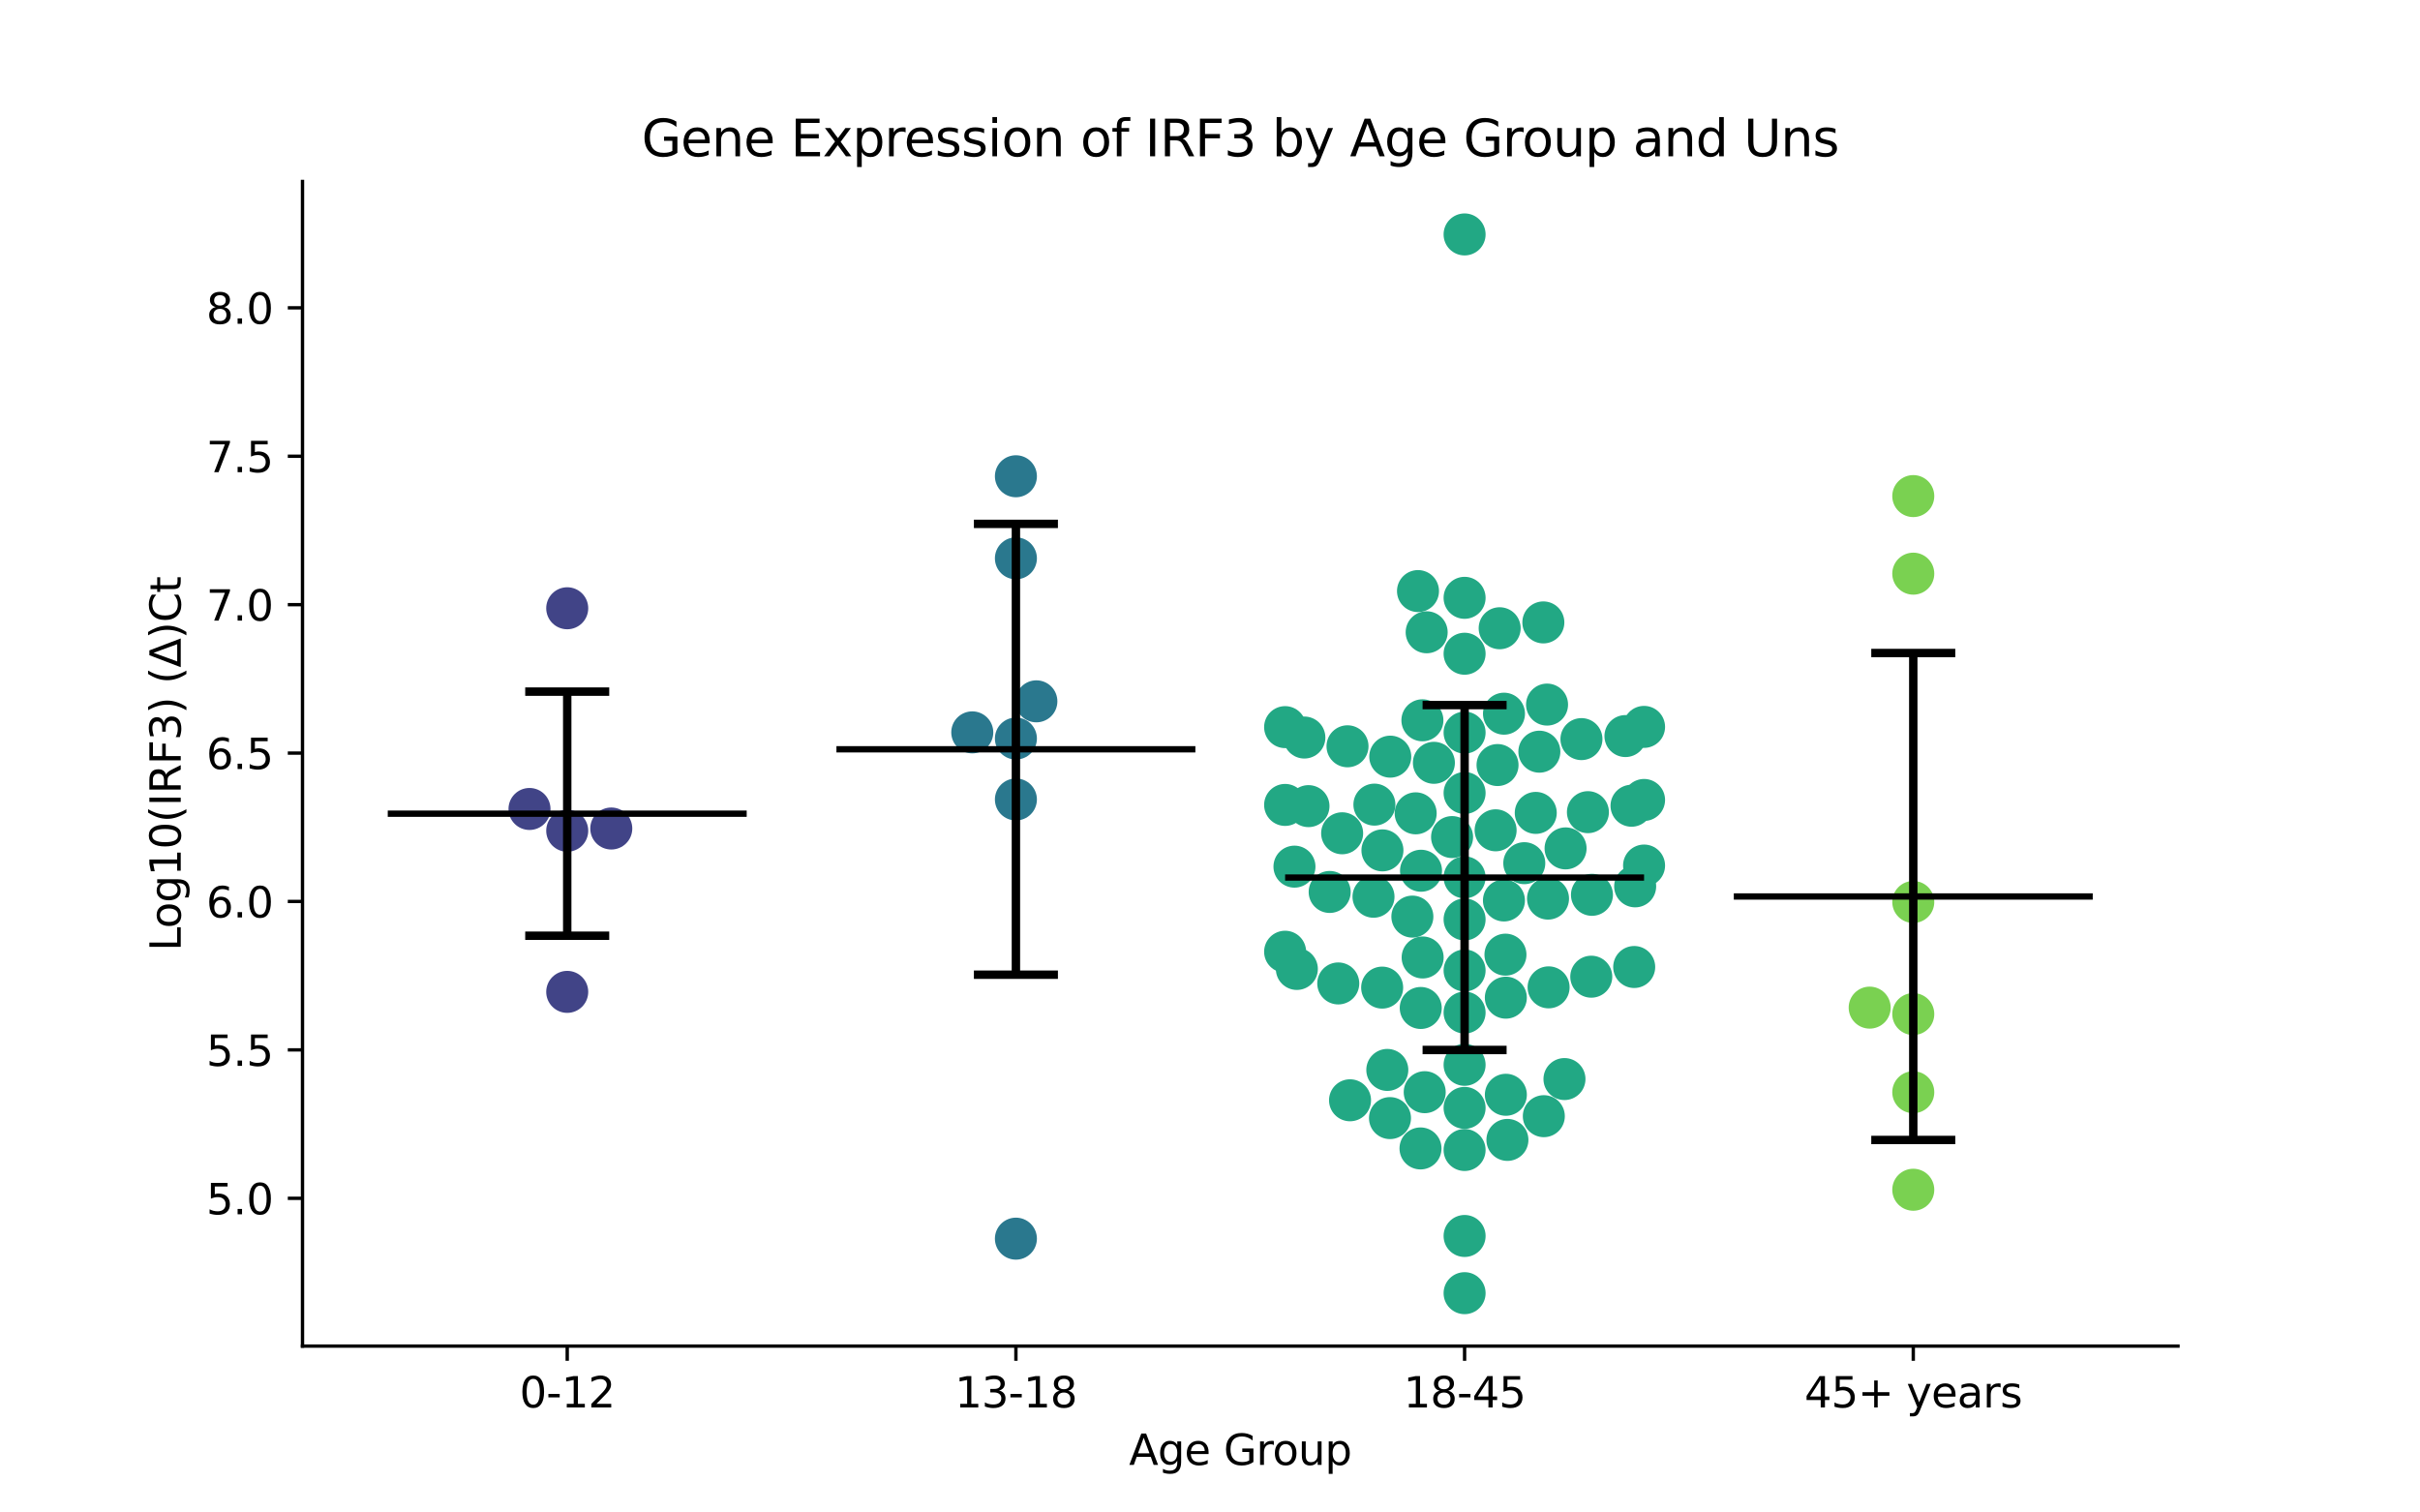 <?xml version="1.0" encoding="utf-8" standalone="no"?>
<!DOCTYPE svg PUBLIC "-//W3C//DTD SVG 1.1//EN"
  "http://www.w3.org/Graphics/SVG/1.1/DTD/svg11.dtd">
<svg xmlns:xlink="http://www.w3.org/1999/xlink" width="576pt" height="360pt" viewBox="0 0 576 360" xmlns="http://www.w3.org/2000/svg" version="1.1">
 <defs>
  <style type="text/css">*{stroke-linejoin: round; stroke-linecap: butt}</style>
 </defs>
 <g id="figure_1">
  <g id="patch_1">
   <path d="M 0 360 
L 576 360 
L 576 0 
L 0 0 
z
" style="fill: #ffffff"/>
  </g>
  <g id="axes_1">
   <g id="patch_2">
    <path d="M 72 320.4 
L 518.4 320.4 
L 518.4 43.2 
L 72 43.2 
z
" style="fill: #ffffff"/>
   </g>
   <g id="PathCollection_1">
    <defs>
     <path id="C0_0_a126803cef" d="M 0 5 
C 1.326 5 2.598 4.473 3.536 3.536 
C 4.473 2.598 5 1.326 5 -0 
C 5 -1.326 4.473 -2.598 3.536 -3.536 
C 2.598 -4.473 1.326 -5 0 -5 
C -1.326 -5 -2.598 -4.473 -3.536 -3.536 
C -4.473 -2.598 -5 -1.326 -5 0 
C -5 1.326 -4.473 2.598 -3.536 3.536 
C -2.598 4.473 -1.326 5 0 5 
z
"/>
    </defs>
    <g clip-path="url(#p6b6aae1d8d)">
     <use xlink:href="#C0_0_a126803cef" x="135.009" y="197.735" style="fill: #414487"/>
    </g>
    <g clip-path="url(#p6b6aae1d8d)">
     <use xlink:href="#C0_0_a126803cef" x="135.009" y="144.779" style="fill: #414487"/>
    </g>
    <g clip-path="url(#p6b6aae1d8d)">
     <use xlink:href="#C0_0_a126803cef" x="126.03" y="192.551" style="fill: #414487"/>
    </g>
    <g clip-path="url(#p6b6aae1d8d)">
     <use xlink:href="#C0_0_a126803cef" x="145.494" y="197.202" style="fill: #414487"/>
    </g>
    <g clip-path="url(#p6b6aae1d8d)">
     <use xlink:href="#C0_0_a126803cef" x="135.009" y="236.086" style="fill: #414487"/>
    </g>
   </g>
   <g id="PathCollection_2">
    <defs>
     <path id="C1_0_0f224b21a7" d="M 0 5 
C 1.326 5 2.598 4.473 3.536 3.536 
C 4.473 2.598 5 1.326 5 -0 
C 5 -1.326 4.473 -2.598 3.536 -3.536 
C 2.598 -4.473 1.326 -5 0 -5 
C -1.326 -5 -2.598 -4.473 -3.536 -3.536 
C -4.473 -2.598 -5 -1.326 -5 0 
C -5 1.326 -4.473 2.598 -3.536 3.536 
C -2.598 4.473 -1.326 5 0 5 
z
"/>
    </defs>
    <g clip-path="url(#p6b6aae1d8d)">
     <use xlink:href="#C1_0_0f224b21a7" x="241.803" y="294.824" style="fill: #2a788e"/>
    </g>
    <g clip-path="url(#p6b6aae1d8d)">
     <use xlink:href="#C1_0_0f224b21a7" x="241.803" y="113.359" style="fill: #2a788e"/>
    </g>
    <g clip-path="url(#p6b6aae1d8d)">
     <use xlink:href="#C1_0_0f224b21a7" x="241.803" y="190.288" style="fill: #2a788e"/>
    </g>
    <g clip-path="url(#p6b6aae1d8d)">
     <use xlink:href="#C1_0_0f224b21a7" x="231.417" y="174.317" style="fill: #2a788e"/>
    </g>
    <g clip-path="url(#p6b6aae1d8d)">
     <use xlink:href="#C1_0_0f224b21a7" x="241.803" y="132.893" style="fill: #2a788e"/>
    </g>
    <g clip-path="url(#p6b6aae1d8d)">
     <use xlink:href="#C1_0_0f224b21a7" x="246.675" y="166.93" style="fill: #2a788e"/>
    </g>
    <g clip-path="url(#p6b6aae1d8d)">
     <use xlink:href="#C1_0_0f224b21a7" x="241.803" y="175.788" style="fill: #2a788e"/>
    </g>
   </g>
   <g id="PathCollection_3">
    <defs>
     <path id="C2_0_58bd9a8bf6" d="M 0 5 
C 1.326 5 2.598 4.473 3.536 3.536 
C 4.473 2.598 5 1.326 5 -0 
C 5 -1.326 4.473 -2.598 3.536 -3.536 
C 2.598 -4.473 1.326 -5 0 -5 
C -1.326 -5 -2.598 -4.473 -3.536 -3.536 
C -4.473 -2.598 -5 -1.326 -5 0 
C -5 1.326 -4.473 2.598 -3.536 3.536 
C -2.598 4.473 -1.326 5 0 5 
z
"/>
    </defs>
    <g clip-path="url(#p6b6aae1d8d)">
     <use xlink:href="#C2_0_58bd9a8bf6" x="330.84" y="266.129" style="fill: #22a884"/>
    </g>
    <g clip-path="url(#p6b6aae1d8d)">
     <use xlink:href="#C2_0_58bd9a8bf6" x="348.597" y="307.8" style="fill: #22a884"/>
    </g>
    <g clip-path="url(#p6b6aae1d8d)">
     <use xlink:href="#C2_0_58bd9a8bf6" x="330.202" y="254.662" style="fill: #22a884"/>
    </g>
    <g clip-path="url(#p6b6aae1d8d)">
     <use xlink:href="#C2_0_58bd9a8bf6" x="328.977" y="235.069" style="fill: #22a884"/>
    </g>
    <g clip-path="url(#p6b6aae1d8d)">
     <use xlink:href="#C2_0_58bd9a8bf6" x="358.42" y="260.578" style="fill: #22a884"/>
    </g>
    <g clip-path="url(#p6b6aae1d8d)">
     <use xlink:href="#C2_0_58bd9a8bf6" x="366.393" y="178.915" style="fill: #22a884"/>
    </g>
    <g clip-path="url(#p6b6aae1d8d)">
     <use xlink:href="#C2_0_58bd9a8bf6" x="372.634" y="201.934" style="fill: #22a884"/>
    </g>
    <g clip-path="url(#p6b6aae1d8d)">
     <use xlink:href="#C2_0_58bd9a8bf6" x="355.981" y="197.629" style="fill: #22a884"/>
    </g>
    <g clip-path="url(#p6b6aae1d8d)">
     <use xlink:href="#C2_0_58bd9a8bf6" x="320.73" y="177.631" style="fill: #22a884"/>
    </g>
    <g clip-path="url(#p6b6aae1d8d)">
     <use xlink:href="#C2_0_58bd9a8bf6" x="308.104" y="206.278" style="fill: #22a884"/>
    </g>
    <g clip-path="url(#p6b6aae1d8d)">
     <use xlink:href="#C2_0_58bd9a8bf6" x="358.79" y="271.32" style="fill: #22a884"/>
    </g>
    <g clip-path="url(#p6b6aae1d8d)">
     <use xlink:href="#C2_0_58bd9a8bf6" x="376.411" y="175.922" style="fill: #22a884"/>
    </g>
    <g clip-path="url(#p6b6aae1d8d)">
     <use xlink:href="#C2_0_58bd9a8bf6" x="368.593" y="235.009" style="fill: #22a884"/>
    </g>
    <g clip-path="url(#p6b6aae1d8d)">
     <use xlink:href="#C2_0_58bd9a8bf6" x="338.613" y="227.896" style="fill: #22a884"/>
    </g>
    <g clip-path="url(#p6b6aae1d8d)">
     <use xlink:href="#C2_0_58bd9a8bf6" x="338.557" y="171.444" style="fill: #22a884"/>
    </g>
    <g clip-path="url(#p6b6aae1d8d)">
     <use xlink:href="#C2_0_58bd9a8bf6" x="358.415" y="237.465" style="fill: #22a884"/>
    </g>
    <g clip-path="url(#p6b6aae1d8d)">
     <use xlink:href="#C2_0_58bd9a8bf6" x="391.315" y="173.015" style="fill: #22a884"/>
    </g>
    <g clip-path="url(#p6b6aae1d8d)">
     <use xlink:href="#C2_0_58bd9a8bf6" x="341.292" y="181.564" style="fill: #22a884"/>
    </g>
    <g clip-path="url(#p6b6aae1d8d)">
     <use xlink:href="#C2_0_58bd9a8bf6" x="348.597" y="208.828" style="fill: #22a884"/>
    </g>
    <g clip-path="url(#p6b6aae1d8d)">
     <use xlink:href="#C2_0_58bd9a8bf6" x="336.954" y="193.589" style="fill: #22a884"/>
    </g>
    <g clip-path="url(#p6b6aae1d8d)">
     <use xlink:href="#C2_0_58bd9a8bf6" x="305.879" y="226.53" style="fill: #22a884"/>
    </g>
    <g clip-path="url(#p6b6aae1d8d)">
     <use xlink:href="#C2_0_58bd9a8bf6" x="327.131" y="191.517" style="fill: #22a884"/>
    </g>
    <g clip-path="url(#p6b6aae1d8d)">
     <use xlink:href="#C2_0_58bd9a8bf6" x="367.455" y="265.672" style="fill: #22a884"/>
    </g>
    <g clip-path="url(#p6b6aae1d8d)">
     <use xlink:href="#C2_0_58bd9a8bf6" x="329.044" y="202.406" style="fill: #22a884"/>
    </g>
    <g clip-path="url(#p6b6aae1d8d)">
     <use xlink:href="#C2_0_58bd9a8bf6" x="378.75" y="232.472" style="fill: #22a884"/>
    </g>
    <g clip-path="url(#p6b6aae1d8d)">
     <use xlink:href="#C2_0_58bd9a8bf6" x="356.438" y="182.096" style="fill: #22a884"/>
    </g>
    <g clip-path="url(#p6b6aae1d8d)">
     <use xlink:href="#C2_0_58bd9a8bf6" x="348.597" y="253.447" style="fill: #22a884"/>
    </g>
    <g clip-path="url(#p6b6aae1d8d)">
     <use xlink:href="#C2_0_58bd9a8bf6" x="348.597" y="241.01" style="fill: #22a884"/>
    </g>
    <g clip-path="url(#p6b6aae1d8d)">
     <use xlink:href="#C2_0_58bd9a8bf6" x="348.597" y="155.601" style="fill: #22a884"/>
    </g>
    <g clip-path="url(#p6b6aae1d8d)">
     <use xlink:href="#C2_0_58bd9a8bf6" x="367.343" y="148.146" style="fill: #22a884"/>
    </g>
    <g clip-path="url(#p6b6aae1d8d)">
     <use xlink:href="#C2_0_58bd9a8bf6" x="319.452" y="198.337" style="fill: #22a884"/>
    </g>
    <g clip-path="url(#p6b6aae1d8d)">
     <use xlink:href="#C2_0_58bd9a8bf6" x="338.16" y="239.917" style="fill: #22a884"/>
    </g>
    <g clip-path="url(#p6b6aae1d8d)">
     <use xlink:href="#C2_0_58bd9a8bf6" x="348.597" y="55.8" style="fill: #22a884"/>
    </g>
    <g clip-path="url(#p6b6aae1d8d)">
     <use xlink:href="#C2_0_58bd9a8bf6" x="356.945" y="149.535" style="fill: #22a884"/>
    </g>
    <g clip-path="url(#p6b6aae1d8d)">
     <use xlink:href="#C2_0_58bd9a8bf6" x="386.884" y="175.197" style="fill: #22a884"/>
    </g>
    <g clip-path="url(#p6b6aae1d8d)">
     <use xlink:href="#C2_0_58bd9a8bf6" x="339.57" y="150.493" style="fill: #22a884"/>
    </g>
    <g clip-path="url(#p6b6aae1d8d)">
     <use xlink:href="#C2_0_58bd9a8bf6" x="337.507" y="140.688" style="fill: #22a884"/>
    </g>
    <g clip-path="url(#p6b6aae1d8d)">
     <use xlink:href="#C2_0_58bd9a8bf6" x="378.912" y="212.986" style="fill: #22a884"/>
    </g>
    <g clip-path="url(#p6b6aae1d8d)">
     <use xlink:href="#C2_0_58bd9a8bf6" x="326.916" y="213.442" style="fill: #22a884"/>
    </g>
    <g clip-path="url(#p6b6aae1d8d)">
     <use xlink:href="#C2_0_58bd9a8bf6" x="348.597" y="142.294" style="fill: #22a884"/>
    </g>
    <g clip-path="url(#p6b6aae1d8d)">
     <use xlink:href="#C2_0_58bd9a8bf6" x="305.879" y="191.587" style="fill: #22a884"/>
    </g>
    <g clip-path="url(#p6b6aae1d8d)">
     <use xlink:href="#C2_0_58bd9a8bf6" x="377.951" y="193.311" style="fill: #22a884"/>
    </g>
    <g clip-path="url(#p6b6aae1d8d)">
     <use xlink:href="#C2_0_58bd9a8bf6" x="348.597" y="188.747" style="fill: #22a884"/>
    </g>
    <g clip-path="url(#p6b6aae1d8d)">
     <use xlink:href="#C2_0_58bd9a8bf6" x="358.324" y="227.227" style="fill: #22a884"/>
    </g>
    <g clip-path="url(#p6b6aae1d8d)">
     <use xlink:href="#C2_0_58bd9a8bf6" x="330.905" y="180.098" style="fill: #22a884"/>
    </g>
    <g clip-path="url(#p6b6aae1d8d)">
     <use xlink:href="#C2_0_58bd9a8bf6" x="368.224" y="167.705" style="fill: #22a884"/>
    </g>
    <g clip-path="url(#p6b6aae1d8d)">
     <use xlink:href="#C2_0_58bd9a8bf6" x="311.441" y="191.873" style="fill: #22a884"/>
    </g>
    <g clip-path="url(#p6b6aae1d8d)">
     <use xlink:href="#C2_0_58bd9a8bf6" x="348.597" y="218.845" style="fill: #22a884"/>
    </g>
    <g clip-path="url(#p6b6aae1d8d)">
     <use xlink:href="#C2_0_58bd9a8bf6" x="338.228" y="207.253" style="fill: #22a884"/>
    </g>
    <g clip-path="url(#p6b6aae1d8d)">
     <use xlink:href="#C2_0_58bd9a8bf6" x="372.371" y="256.836" style="fill: #22a884"/>
    </g>
    <g clip-path="url(#p6b6aae1d8d)">
     <use xlink:href="#C2_0_58bd9a8bf6" x="362.805" y="205.453" style="fill: #22a884"/>
    </g>
    <g clip-path="url(#p6b6aae1d8d)">
     <use xlink:href="#C2_0_58bd9a8bf6" x="391.315" y="206.017" style="fill: #22a884"/>
    </g>
    <g clip-path="url(#p6b6aae1d8d)">
     <use xlink:href="#C2_0_58bd9a8bf6" x="310.46" y="175.548" style="fill: #22a884"/>
    </g>
    <g clip-path="url(#p6b6aae1d8d)">
     <use xlink:href="#C2_0_58bd9a8bf6" x="348.597" y="174.373" style="fill: #22a884"/>
    </g>
    <g clip-path="url(#p6b6aae1d8d)">
     <use xlink:href="#C2_0_58bd9a8bf6" x="316.484" y="212.303" style="fill: #22a884"/>
    </g>
    <g clip-path="url(#p6b6aae1d8d)">
     <use xlink:href="#C2_0_58bd9a8bf6" x="389.196" y="210.968" style="fill: #22a884"/>
    </g>
    <g clip-path="url(#p6b6aae1d8d)">
     <use xlink:href="#C2_0_58bd9a8bf6" x="368.454" y="213.885" style="fill: #22a884"/>
    </g>
    <g clip-path="url(#p6b6aae1d8d)">
     <use xlink:href="#C2_0_58bd9a8bf6" x="308.673" y="230.628" style="fill: #22a884"/>
    </g>
    <g clip-path="url(#p6b6aae1d8d)">
     <use xlink:href="#C2_0_58bd9a8bf6" x="357.964" y="214.326" style="fill: #22a884"/>
    </g>
    <g clip-path="url(#p6b6aae1d8d)">
     <use xlink:href="#C2_0_58bd9a8bf6" x="318.528" y="234.078" style="fill: #22a884"/>
    </g>
    <g clip-path="url(#p6b6aae1d8d)">
     <use xlink:href="#C2_0_58bd9a8bf6" x="388.328" y="191.781" style="fill: #22a884"/>
    </g>
    <g clip-path="url(#p6b6aae1d8d)">
     <use xlink:href="#C2_0_58bd9a8bf6" x="365.536" y="193.484" style="fill: #22a884"/>
    </g>
    <g clip-path="url(#p6b6aae1d8d)">
     <use xlink:href="#C2_0_58bd9a8bf6" x="336.168" y="218.171" style="fill: #22a884"/>
    </g>
    <g clip-path="url(#p6b6aae1d8d)">
     <use xlink:href="#C2_0_58bd9a8bf6" x="391.315" y="190.406" style="fill: #22a884"/>
    </g>
    <g clip-path="url(#p6b6aae1d8d)">
     <use xlink:href="#C2_0_58bd9a8bf6" x="388.967" y="230.166" style="fill: #22a884"/>
    </g>
    <g clip-path="url(#p6b6aae1d8d)">
     <use xlink:href="#C2_0_58bd9a8bf6" x="357.973" y="169.871" style="fill: #22a884"/>
    </g>
    <g clip-path="url(#p6b6aae1d8d)">
     <use xlink:href="#C2_0_58bd9a8bf6" x="305.879" y="173.071" style="fill: #22a884"/>
    </g>
    <g clip-path="url(#p6b6aae1d8d)">
     <use xlink:href="#C2_0_58bd9a8bf6" x="338.104" y="273.349" style="fill: #22a884"/>
    </g>
    <g clip-path="url(#p6b6aae1d8d)">
     <use xlink:href="#C2_0_58bd9a8bf6" x="345.618" y="199.239" style="fill: #22a884"/>
    </g>
    <g clip-path="url(#p6b6aae1d8d)">
     <use xlink:href="#C2_0_58bd9a8bf6" x="348.597" y="294.185" style="fill: #22a884"/>
    </g>
    <g clip-path="url(#p6b6aae1d8d)">
     <use xlink:href="#C2_0_58bd9a8bf6" x="348.597" y="263.698" style="fill: #22a884"/>
    </g>
    <g clip-path="url(#p6b6aae1d8d)">
     <use xlink:href="#C2_0_58bd9a8bf6" x="348.597" y="230.993" style="fill: #22a884"/>
    </g>
    <g clip-path="url(#p6b6aae1d8d)">
     <use xlink:href="#C2_0_58bd9a8bf6" x="339.106" y="259.962" style="fill: #22a884"/>
    </g>
    <g clip-path="url(#p6b6aae1d8d)">
     <use xlink:href="#C2_0_58bd9a8bf6" x="348.597" y="273.721" style="fill: #22a884"/>
    </g>
    <g clip-path="url(#p6b6aae1d8d)">
     <use xlink:href="#C2_0_58bd9a8bf6" x="321.33" y="261.889" style="fill: #22a884"/>
    </g>
   </g>
   <g id="PathCollection_4">
    <defs>
     <path id="C3_0_38d0e93b33" d="M 0 5 
C 1.326 5 2.598 4.473 3.536 3.536 
C 4.473 2.598 5 1.326 5 -0 
C 5 -1.326 4.473 -2.598 3.536 -3.536 
C 2.598 -4.473 1.326 -5 0 -5 
C -1.326 -5 -2.598 -4.473 -3.536 -3.536 
C -4.473 -2.598 -5 -1.326 -5 0 
C -5 1.326 -4.473 2.598 -3.536 3.536 
C -2.598 4.473 -1.326 5 0 5 
z
"/>
    </defs>
    <g clip-path="url(#p6b6aae1d8d)">
     <use xlink:href="#C3_0_38d0e93b33" x="455.391" y="241.368" style="fill: #7ad151"/>
    </g>
    <g clip-path="url(#p6b6aae1d8d)">
     <use xlink:href="#C3_0_38d0e93b33" x="455.391" y="283.182" style="fill: #7ad151"/>
    </g>
    <g clip-path="url(#p6b6aae1d8d)">
     <use xlink:href="#C3_0_38d0e93b33" x="455.391" y="214.689" style="fill: #7ad151"/>
    </g>
    <g clip-path="url(#p6b6aae1d8d)">
     <use xlink:href="#C3_0_38d0e93b33" x="455.391" y="259.97" style="fill: #7ad151"/>
    </g>
    <g clip-path="url(#p6b6aae1d8d)">
     <use xlink:href="#C3_0_38d0e93b33" x="445.015" y="239.836" style="fill: #7ad151"/>
    </g>
    <g clip-path="url(#p6b6aae1d8d)">
     <use xlink:href="#C3_0_38d0e93b33" x="455.391" y="136.543" style="fill: #7ad151"/>
    </g>
    <g clip-path="url(#p6b6aae1d8d)">
     <use xlink:href="#C3_0_38d0e93b33" x="455.391" y="118.079" style="fill: #7ad151"/>
    </g>
   </g>
   <g id="matplotlib.axis_1">
    <g id="xtick_1">
     <g id="line2d_1">
      <defs>
       <path id="m111f177295" d="M 0 0 
L 0 3.5 
" style="stroke: #000000; stroke-width: 0.8"/>
      </defs>
      <g>
       <use xlink:href="#m111f177295" x="135.009" y="320.4" style="stroke: #000000; stroke-width: 0.8"/>
      </g>
     </g>
     <g id="text_1">
      <!-- 0-12 -->
      <g transform="translate(123.661 334.998) scale(0.1 -0.1)">
       <defs>
        <path id="DejaVuSans-30" d="M 2034 4250 
Q 1547 4250 1301 3770 
Q 1056 3291 1056 2328 
Q 1056 1369 1301 889 
Q 1547 409 2034 409 
Q 2525 409 2770 889 
Q 3016 1369 3016 2328 
Q 3016 3291 2770 3770 
Q 2525 4250 2034 4250 
z
M 2034 4750 
Q 2819 4750 3233 4129 
Q 3647 3509 3647 2328 
Q 3647 1150 3233 529 
Q 2819 -91 2034 -91 
Q 1250 -91 836 529 
Q 422 1150 422 2328 
Q 422 3509 836 4129 
Q 1250 4750 2034 4750 
z
" transform="scale(0.016)"/>
        <path id="DejaVuSans-2d" d="M 313 2009 
L 1997 2009 
L 1997 1497 
L 313 1497 
L 313 2009 
z
" transform="scale(0.016)"/>
        <path id="DejaVuSans-31" d="M 794 531 
L 1825 531 
L 1825 4091 
L 703 3866 
L 703 4441 
L 1819 4666 
L 2450 4666 
L 2450 531 
L 3481 531 
L 3481 0 
L 794 0 
L 794 531 
z
" transform="scale(0.016)"/>
        <path id="DejaVuSans-32" d="M 1228 531 
L 3431 531 
L 3431 0 
L 469 0 
L 469 531 
Q 828 903 1448 1529 
Q 2069 2156 2228 2338 
Q 2531 2678 2651 2914 
Q 2772 3150 2772 3378 
Q 2772 3750 2511 3984 
Q 2250 4219 1831 4219 
Q 1534 4219 1204 4116 
Q 875 4013 500 3803 
L 500 4441 
Q 881 4594 1212 4672 
Q 1544 4750 1819 4750 
Q 2544 4750 2975 4387 
Q 3406 4025 3406 3419 
Q 3406 3131 3298 2873 
Q 3191 2616 2906 2266 
Q 2828 2175 2409 1742 
Q 1991 1309 1228 531 
z
" transform="scale(0.016)"/>
       </defs>
       <use xlink:href="#DejaVuSans-30"/>
       <use xlink:href="#DejaVuSans-2d" x="63.623"/>
       <use xlink:href="#DejaVuSans-31" x="99.707"/>
       <use xlink:href="#DejaVuSans-32" x="163.33"/>
      </g>
     </g>
    </g>
    <g id="xtick_2">
     <g id="line2d_2">
      <g>
       <use xlink:href="#m111f177295" x="241.803" y="320.4" style="stroke: #000000; stroke-width: 0.8"/>
      </g>
     </g>
     <g id="text_2">
      <!-- 13-18 -->
      <g transform="translate(227.274 334.998) scale(0.1 -0.1)">
       <defs>
        <path id="DejaVuSans-33" d="M 2597 2516 
Q 3050 2419 3304 2112 
Q 3559 1806 3559 1356 
Q 3559 666 3084 287 
Q 2609 -91 1734 -91 
Q 1441 -91 1130 -33 
Q 819 25 488 141 
L 488 750 
Q 750 597 1062 519 
Q 1375 441 1716 441 
Q 2309 441 2620 675 
Q 2931 909 2931 1356 
Q 2931 1769 2642 2001 
Q 2353 2234 1838 2234 
L 1294 2234 
L 1294 2753 
L 1863 2753 
Q 2328 2753 2575 2939 
Q 2822 3125 2822 3475 
Q 2822 3834 2567 4026 
Q 2313 4219 1838 4219 
Q 1578 4219 1281 4162 
Q 984 4106 628 3988 
L 628 4550 
Q 988 4650 1302 4700 
Q 1616 4750 1894 4750 
Q 2613 4750 3031 4423 
Q 3450 4097 3450 3541 
Q 3450 3153 3228 2886 
Q 3006 2619 2597 2516 
z
" transform="scale(0.016)"/>
        <path id="DejaVuSans-38" d="M 2034 2216 
Q 1584 2216 1326 1975 
Q 1069 1734 1069 1313 
Q 1069 891 1326 650 
Q 1584 409 2034 409 
Q 2484 409 2743 651 
Q 3003 894 3003 1313 
Q 3003 1734 2745 1975 
Q 2488 2216 2034 2216 
z
M 1403 2484 
Q 997 2584 770 2862 
Q 544 3141 544 3541 
Q 544 4100 942 4425 
Q 1341 4750 2034 4750 
Q 2731 4750 3128 4425 
Q 3525 4100 3525 3541 
Q 3525 3141 3298 2862 
Q 3072 2584 2669 2484 
Q 3125 2378 3379 2068 
Q 3634 1759 3634 1313 
Q 3634 634 3220 271 
Q 2806 -91 2034 -91 
Q 1263 -91 848 271 
Q 434 634 434 1313 
Q 434 1759 690 2068 
Q 947 2378 1403 2484 
z
M 1172 3481 
Q 1172 3119 1398 2916 
Q 1625 2713 2034 2713 
Q 2441 2713 2670 2916 
Q 2900 3119 2900 3481 
Q 2900 3844 2670 4047 
Q 2441 4250 2034 4250 
Q 1625 4250 1398 4047 
Q 1172 3844 1172 3481 
z
" transform="scale(0.016)"/>
       </defs>
       <use xlink:href="#DejaVuSans-31"/>
       <use xlink:href="#DejaVuSans-33" x="63.623"/>
       <use xlink:href="#DejaVuSans-2d" x="127.246"/>
       <use xlink:href="#DejaVuSans-31" x="163.33"/>
       <use xlink:href="#DejaVuSans-38" x="226.953"/>
      </g>
     </g>
    </g>
    <g id="xtick_3">
     <g id="line2d_3">
      <g>
       <use xlink:href="#m111f177295" x="348.597" y="320.4" style="stroke: #000000; stroke-width: 0.8"/>
      </g>
     </g>
     <g id="text_3">
      <!-- 18-45 -->
      <g transform="translate(334.068 334.998) scale(0.1 -0.1)">
       <defs>
        <path id="DejaVuSans-34" d="M 2419 4116 
L 825 1625 
L 2419 1625 
L 2419 4116 
z
M 2253 4666 
L 3047 4666 
L 3047 1625 
L 3713 1625 
L 3713 1100 
L 3047 1100 
L 3047 0 
L 2419 0 
L 2419 1100 
L 313 1100 
L 313 1709 
L 2253 4666 
z
" transform="scale(0.016)"/>
        <path id="DejaVuSans-35" d="M 691 4666 
L 3169 4666 
L 3169 4134 
L 1269 4134 
L 1269 2991 
Q 1406 3038 1543 3061 
Q 1681 3084 1819 3084 
Q 2600 3084 3056 2656 
Q 3513 2228 3513 1497 
Q 3513 744 3044 326 
Q 2575 -91 1722 -91 
Q 1428 -91 1123 -41 
Q 819 9 494 109 
L 494 744 
Q 775 591 1075 516 
Q 1375 441 1709 441 
Q 2250 441 2565 725 
Q 2881 1009 2881 1497 
Q 2881 1984 2565 2268 
Q 2250 2553 1709 2553 
Q 1456 2553 1204 2497 
Q 953 2441 691 2322 
L 691 4666 
z
" transform="scale(0.016)"/>
       </defs>
       <use xlink:href="#DejaVuSans-31"/>
       <use xlink:href="#DejaVuSans-38" x="63.623"/>
       <use xlink:href="#DejaVuSans-2d" x="127.246"/>
       <use xlink:href="#DejaVuSans-34" x="163.33"/>
       <use xlink:href="#DejaVuSans-35" x="226.953"/>
      </g>
     </g>
    </g>
    <g id="xtick_4">
     <g id="line2d_4">
      <g>
       <use xlink:href="#m111f177295" x="455.391" y="320.4" style="stroke: #000000; stroke-width: 0.8"/>
      </g>
     </g>
     <g id="text_4">
      <!-- 45+ years -->
      <g transform="translate(429.49 334.998) scale(0.1 -0.1)">
       <defs>
        <path id="DejaVuSans-2b" d="M 2944 4013 
L 2944 2272 
L 4684 2272 
L 4684 1741 
L 2944 1741 
L 2944 0 
L 2419 0 
L 2419 1741 
L 678 1741 
L 678 2272 
L 2419 2272 
L 2419 4013 
L 2944 4013 
z
" transform="scale(0.016)"/>
        <path id="DejaVuSans-20" transform="scale(0.016)"/>
        <path id="DejaVuSans-79" d="M 2059 -325 
Q 1816 -950 1584 -1140 
Q 1353 -1331 966 -1331 
L 506 -1331 
L 506 -850 
L 844 -850 
Q 1081 -850 1212 -737 
Q 1344 -625 1503 -206 
L 1606 56 
L 191 3500 
L 800 3500 
L 1894 763 
L 2988 3500 
L 3597 3500 
L 2059 -325 
z
" transform="scale(0.016)"/>
        <path id="DejaVuSans-65" d="M 3597 1894 
L 3597 1613 
L 953 1613 
Q 991 1019 1311 708 
Q 1631 397 2203 397 
Q 2534 397 2845 478 
Q 3156 559 3463 722 
L 3463 178 
Q 3153 47 2828 -22 
Q 2503 -91 2169 -91 
Q 1331 -91 842 396 
Q 353 884 353 1716 
Q 353 2575 817 3079 
Q 1281 3584 2069 3584 
Q 2775 3584 3186 3129 
Q 3597 2675 3597 1894 
z
M 3022 2063 
Q 3016 2534 2758 2815 
Q 2500 3097 2075 3097 
Q 1594 3097 1305 2825 
Q 1016 2553 972 2059 
L 3022 2063 
z
" transform="scale(0.016)"/>
        <path id="DejaVuSans-61" d="M 2194 1759 
Q 1497 1759 1228 1600 
Q 959 1441 959 1056 
Q 959 750 1161 570 
Q 1363 391 1709 391 
Q 2188 391 2477 730 
Q 2766 1069 2766 1631 
L 2766 1759 
L 2194 1759 
z
M 3341 1997 
L 3341 0 
L 2766 0 
L 2766 531 
Q 2569 213 2275 61 
Q 1981 -91 1556 -91 
Q 1019 -91 701 211 
Q 384 513 384 1019 
Q 384 1609 779 1909 
Q 1175 2209 1959 2209 
L 2766 2209 
L 2766 2266 
Q 2766 2663 2505 2880 
Q 2244 3097 1772 3097 
Q 1472 3097 1187 3025 
Q 903 2953 641 2809 
L 641 3341 
Q 956 3463 1253 3523 
Q 1550 3584 1831 3584 
Q 2591 3584 2966 3190 
Q 3341 2797 3341 1997 
z
" transform="scale(0.016)"/>
        <path id="DejaVuSans-72" d="M 2631 2963 
Q 2534 3019 2420 3045 
Q 2306 3072 2169 3072 
Q 1681 3072 1420 2755 
Q 1159 2438 1159 1844 
L 1159 0 
L 581 0 
L 581 3500 
L 1159 3500 
L 1159 2956 
Q 1341 3275 1631 3429 
Q 1922 3584 2338 3584 
Q 2397 3584 2469 3576 
Q 2541 3569 2628 3553 
L 2631 2963 
z
" transform="scale(0.016)"/>
        <path id="DejaVuSans-73" d="M 2834 3397 
L 2834 2853 
Q 2591 2978 2328 3040 
Q 2066 3103 1784 3103 
Q 1356 3103 1142 2972 
Q 928 2841 928 2578 
Q 928 2378 1081 2264 
Q 1234 2150 1697 2047 
L 1894 2003 
Q 2506 1872 2764 1633 
Q 3022 1394 3022 966 
Q 3022 478 2636 193 
Q 2250 -91 1575 -91 
Q 1294 -91 989 -36 
Q 684 19 347 128 
L 347 722 
Q 666 556 975 473 
Q 1284 391 1588 391 
Q 1994 391 2212 530 
Q 2431 669 2431 922 
Q 2431 1156 2273 1281 
Q 2116 1406 1581 1522 
L 1381 1569 
Q 847 1681 609 1914 
Q 372 2147 372 2553 
Q 372 3047 722 3315 
Q 1072 3584 1716 3584 
Q 2034 3584 2315 3537 
Q 2597 3491 2834 3397 
z
" transform="scale(0.016)"/>
       </defs>
       <use xlink:href="#DejaVuSans-34"/>
       <use xlink:href="#DejaVuSans-35" x="63.623"/>
       <use xlink:href="#DejaVuSans-2b" x="127.246"/>
       <use xlink:href="#DejaVuSans-20" x="211.035"/>
       <use xlink:href="#DejaVuSans-79" x="242.822"/>
       <use xlink:href="#DejaVuSans-65" x="302.002"/>
       <use xlink:href="#DejaVuSans-61" x="363.525"/>
       <use xlink:href="#DejaVuSans-72" x="424.805"/>
       <use xlink:href="#DejaVuSans-73" x="465.918"/>
      </g>
     </g>
    </g>
    <g id="text_5">
     <!-- Age Group -->
     <g transform="translate(268.72 348.677) scale(0.1 -0.1)">
      <defs>
       <path id="DejaVuSans-41" d="M 2188 4044 
L 1331 1722 
L 3047 1722 
L 2188 4044 
z
M 1831 4666 
L 2547 4666 
L 4325 0 
L 3669 0 
L 3244 1197 
L 1141 1197 
L 716 0 
L 50 0 
L 1831 4666 
z
" transform="scale(0.016)"/>
       <path id="DejaVuSans-67" d="M 2906 1791 
Q 2906 2416 2648 2759 
Q 2391 3103 1925 3103 
Q 1463 3103 1205 2759 
Q 947 2416 947 1791 
Q 947 1169 1205 825 
Q 1463 481 1925 481 
Q 2391 481 2648 825 
Q 2906 1169 2906 1791 
z
M 3481 434 
Q 3481 -459 3084 -895 
Q 2688 -1331 1869 -1331 
Q 1566 -1331 1297 -1286 
Q 1028 -1241 775 -1147 
L 775 -588 
Q 1028 -725 1275 -790 
Q 1522 -856 1778 -856 
Q 2344 -856 2625 -561 
Q 2906 -266 2906 331 
L 2906 616 
Q 2728 306 2450 153 
Q 2172 0 1784 0 
Q 1141 0 747 490 
Q 353 981 353 1791 
Q 353 2603 747 3093 
Q 1141 3584 1784 3584 
Q 2172 3584 2450 3431 
Q 2728 3278 2906 2969 
L 2906 3500 
L 3481 3500 
L 3481 434 
z
" transform="scale(0.016)"/>
       <path id="DejaVuSans-47" d="M 3809 666 
L 3809 1919 
L 2778 1919 
L 2778 2438 
L 4434 2438 
L 4434 434 
Q 4069 175 3628 42 
Q 3188 -91 2688 -91 
Q 1594 -91 976 548 
Q 359 1188 359 2328 
Q 359 3472 976 4111 
Q 1594 4750 2688 4750 
Q 3144 4750 3555 4637 
Q 3966 4525 4313 4306 
L 4313 3634 
Q 3963 3931 3569 4081 
Q 3175 4231 2741 4231 
Q 1884 4231 1454 3753 
Q 1025 3275 1025 2328 
Q 1025 1384 1454 906 
Q 1884 428 2741 428 
Q 3075 428 3337 486 
Q 3600 544 3809 666 
z
" transform="scale(0.016)"/>
       <path id="DejaVuSans-6f" d="M 1959 3097 
Q 1497 3097 1228 2736 
Q 959 2375 959 1747 
Q 959 1119 1226 758 
Q 1494 397 1959 397 
Q 2419 397 2687 759 
Q 2956 1122 2956 1747 
Q 2956 2369 2687 2733 
Q 2419 3097 1959 3097 
z
M 1959 3584 
Q 2709 3584 3137 3096 
Q 3566 2609 3566 1747 
Q 3566 888 3137 398 
Q 2709 -91 1959 -91 
Q 1206 -91 779 398 
Q 353 888 353 1747 
Q 353 2609 779 3096 
Q 1206 3584 1959 3584 
z
" transform="scale(0.016)"/>
       <path id="DejaVuSans-75" d="M 544 1381 
L 544 3500 
L 1119 3500 
L 1119 1403 
Q 1119 906 1312 657 
Q 1506 409 1894 409 
Q 2359 409 2629 706 
Q 2900 1003 2900 1516 
L 2900 3500 
L 3475 3500 
L 3475 0 
L 2900 0 
L 2900 538 
Q 2691 219 2414 64 
Q 2138 -91 1772 -91 
Q 1169 -91 856 284 
Q 544 659 544 1381 
z
M 1991 3584 
L 1991 3584 
z
" transform="scale(0.016)"/>
       <path id="DejaVuSans-70" d="M 1159 525 
L 1159 -1331 
L 581 -1331 
L 581 3500 
L 1159 3500 
L 1159 2969 
Q 1341 3281 1617 3432 
Q 1894 3584 2278 3584 
Q 2916 3584 3314 3078 
Q 3713 2572 3713 1747 
Q 3713 922 3314 415 
Q 2916 -91 2278 -91 
Q 1894 -91 1617 61 
Q 1341 213 1159 525 
z
M 3116 1747 
Q 3116 2381 2855 2742 
Q 2594 3103 2138 3103 
Q 1681 3103 1420 2742 
Q 1159 2381 1159 1747 
Q 1159 1113 1420 752 
Q 1681 391 2138 391 
Q 2594 391 2855 752 
Q 3116 1113 3116 1747 
z
" transform="scale(0.016)"/>
      </defs>
      <use xlink:href="#DejaVuSans-41"/>
      <use xlink:href="#DejaVuSans-67" x="68.408"/>
      <use xlink:href="#DejaVuSans-65" x="131.885"/>
      <use xlink:href="#DejaVuSans-20" x="193.408"/>
      <use xlink:href="#DejaVuSans-47" x="225.195"/>
      <use xlink:href="#DejaVuSans-72" x="302.686"/>
      <use xlink:href="#DejaVuSans-6f" x="341.549"/>
      <use xlink:href="#DejaVuSans-75" x="402.73"/>
      <use xlink:href="#DejaVuSans-70" x="466.109"/>
     </g>
    </g>
   </g>
   <g id="matplotlib.axis_2">
    <g id="ytick_1">
     <g id="line2d_5">
      <defs>
       <path id="ma71462888a" d="M 0 0 
L -3.5 0 
" style="stroke: #000000; stroke-width: 0.8"/>
      </defs>
      <g>
       <use xlink:href="#ma71462888a" x="72" y="285.223" style="stroke: #000000; stroke-width: 0.8"/>
      </g>
     </g>
     <g id="text_6">
      <!-- 5.0 -->
      <g transform="translate(49.097 289.022) scale(0.1 -0.1)">
       <defs>
        <path id="DejaVuSans-2e" d="M 684 794 
L 1344 794 
L 1344 0 
L 684 0 
L 684 794 
z
" transform="scale(0.016)"/>
       </defs>
       <use xlink:href="#DejaVuSans-35"/>
       <use xlink:href="#DejaVuSans-2e" x="63.623"/>
       <use xlink:href="#DejaVuSans-30" x="95.41"/>
      </g>
     </g>
    </g>
    <g id="ytick_2">
     <g id="line2d_6">
      <g>
       <use xlink:href="#ma71462888a" x="72" y="249.897" style="stroke: #000000; stroke-width: 0.8"/>
      </g>
     </g>
     <g id="text_7">
      <!-- 5.5 -->
      <g transform="translate(49.097 253.696) scale(0.1 -0.1)">
       <use xlink:href="#DejaVuSans-35"/>
       <use xlink:href="#DejaVuSans-2e" x="63.623"/>
       <use xlink:href="#DejaVuSans-35" x="95.41"/>
      </g>
     </g>
    </g>
    <g id="ytick_3">
     <g id="line2d_7">
      <g>
       <use xlink:href="#ma71462888a" x="72" y="214.57" style="stroke: #000000; stroke-width: 0.8"/>
      </g>
     </g>
     <g id="text_8">
      <!-- 6.0 -->
      <g transform="translate(49.097 218.37) scale(0.1 -0.1)">
       <defs>
        <path id="DejaVuSans-36" d="M 2113 2584 
Q 1688 2584 1439 2293 
Q 1191 2003 1191 1497 
Q 1191 994 1439 701 
Q 1688 409 2113 409 
Q 2538 409 2786 701 
Q 3034 994 3034 1497 
Q 3034 2003 2786 2293 
Q 2538 2584 2113 2584 
z
M 3366 4563 
L 3366 3988 
Q 3128 4100 2886 4159 
Q 2644 4219 2406 4219 
Q 1781 4219 1451 3797 
Q 1122 3375 1075 2522 
Q 1259 2794 1537 2939 
Q 1816 3084 2150 3084 
Q 2853 3084 3261 2657 
Q 3669 2231 3669 1497 
Q 3669 778 3244 343 
Q 2819 -91 2113 -91 
Q 1303 -91 875 529 
Q 447 1150 447 2328 
Q 447 3434 972 4092 
Q 1497 4750 2381 4750 
Q 2619 4750 2861 4703 
Q 3103 4656 3366 4563 
z
" transform="scale(0.016)"/>
       </defs>
       <use xlink:href="#DejaVuSans-36"/>
       <use xlink:href="#DejaVuSans-2e" x="63.623"/>
       <use xlink:href="#DejaVuSans-30" x="95.41"/>
      </g>
     </g>
    </g>
    <g id="ytick_4">
     <g id="line2d_8">
      <g>
       <use xlink:href="#ma71462888a" x="72" y="179.244" style="stroke: #000000; stroke-width: 0.8"/>
      </g>
     </g>
     <g id="text_9">
      <!-- 6.5 -->
      <g transform="translate(49.097 183.043) scale(0.1 -0.1)">
       <use xlink:href="#DejaVuSans-36"/>
       <use xlink:href="#DejaVuSans-2e" x="63.623"/>
       <use xlink:href="#DejaVuSans-35" x="95.41"/>
      </g>
     </g>
    </g>
    <g id="ytick_5">
     <g id="line2d_9">
      <g>
       <use xlink:href="#ma71462888a" x="72" y="143.917" style="stroke: #000000; stroke-width: 0.8"/>
      </g>
     </g>
     <g id="text_10">
      <!-- 7.0 -->
      <g transform="translate(49.097 147.717) scale(0.1 -0.1)">
       <defs>
        <path id="DejaVuSans-37" d="M 525 4666 
L 3525 4666 
L 3525 4397 
L 1831 0 
L 1172 0 
L 2766 4134 
L 525 4134 
L 525 4666 
z
" transform="scale(0.016)"/>
       </defs>
       <use xlink:href="#DejaVuSans-37"/>
       <use xlink:href="#DejaVuSans-2e" x="63.623"/>
       <use xlink:href="#DejaVuSans-30" x="95.41"/>
      </g>
     </g>
    </g>
    <g id="ytick_6">
     <g id="line2d_10">
      <g>
       <use xlink:href="#ma71462888a" x="72" y="108.591" style="stroke: #000000; stroke-width: 0.8"/>
      </g>
     </g>
     <g id="text_11">
      <!-- 7.5 -->
      <g transform="translate(49.097 112.39) scale(0.1 -0.1)">
       <use xlink:href="#DejaVuSans-37"/>
       <use xlink:href="#DejaVuSans-2e" x="63.623"/>
       <use xlink:href="#DejaVuSans-35" x="95.41"/>
      </g>
     </g>
    </g>
    <g id="ytick_7">
     <g id="line2d_11">
      <g>
       <use xlink:href="#ma71462888a" x="72" y="73.265" style="stroke: #000000; stroke-width: 0.8"/>
      </g>
     </g>
     <g id="text_12">
      <!-- 8.0 -->
      <g transform="translate(49.097 77.064) scale(0.1 -0.1)">
       <use xlink:href="#DejaVuSans-38"/>
       <use xlink:href="#DejaVuSans-2e" x="63.623"/>
       <use xlink:href="#DejaVuSans-30" x="95.41"/>
      </g>
     </g>
    </g>
    <g id="text_13">
     <!-- Log10(IRF3) (Δ)Ct -->
     <g transform="translate(43.017 226.365) rotate(-90) scale(0.1 -0.1)">
      <defs>
       <path id="DejaVuSans-4c" d="M 628 4666 
L 1259 4666 
L 1259 531 
L 3531 531 
L 3531 0 
L 628 0 
L 628 4666 
z
" transform="scale(0.016)"/>
       <path id="DejaVuSans-28" d="M 1984 4856 
Q 1566 4138 1362 3434 
Q 1159 2731 1159 2009 
Q 1159 1288 1364 580 
Q 1569 -128 1984 -844 
L 1484 -844 
Q 1016 -109 783 600 
Q 550 1309 550 2009 
Q 550 2706 781 3412 
Q 1013 4119 1484 4856 
L 1984 4856 
z
" transform="scale(0.016)"/>
       <path id="DejaVuSans-49" d="M 628 4666 
L 1259 4666 
L 1259 0 
L 628 0 
L 628 4666 
z
" transform="scale(0.016)"/>
       <path id="DejaVuSans-52" d="M 2841 2188 
Q 3044 2119 3236 1894 
Q 3428 1669 3622 1275 
L 4263 0 
L 3584 0 
L 2988 1197 
Q 2756 1666 2539 1819 
Q 2322 1972 1947 1972 
L 1259 1972 
L 1259 0 
L 628 0 
L 628 4666 
L 2053 4666 
Q 2853 4666 3247 4331 
Q 3641 3997 3641 3322 
Q 3641 2881 3436 2590 
Q 3231 2300 2841 2188 
z
M 1259 4147 
L 1259 2491 
L 2053 2491 
Q 2509 2491 2742 2702 
Q 2975 2913 2975 3322 
Q 2975 3731 2742 3939 
Q 2509 4147 2053 4147 
L 1259 4147 
z
" transform="scale(0.016)"/>
       <path id="DejaVuSans-46" d="M 628 4666 
L 3309 4666 
L 3309 4134 
L 1259 4134 
L 1259 2759 
L 3109 2759 
L 3109 2228 
L 1259 2228 
L 1259 0 
L 628 0 
L 628 4666 
z
" transform="scale(0.016)"/>
       <path id="DejaVuSans-29" d="M 513 4856 
L 1013 4856 
Q 1481 4119 1714 3412 
Q 1947 2706 1947 2009 
Q 1947 1309 1714 600 
Q 1481 -109 1013 -844 
L 513 -844 
Q 928 -128 1133 580 
Q 1338 1288 1338 2009 
Q 1338 2731 1133 3434 
Q 928 4138 513 4856 
z
" transform="scale(0.016)"/>
       <path id="DejaVuSans-394" d="M 2188 4044 
L 906 525 
L 3472 525 
L 2188 4044 
z
M 50 0 
L 1831 4666 
L 2547 4666 
L 4325 0 
L 50 0 
z
" transform="scale(0.016)"/>
       <path id="DejaVuSans-43" d="M 4122 4306 
L 4122 3641 
Q 3803 3938 3442 4084 
Q 3081 4231 2675 4231 
Q 1875 4231 1450 3742 
Q 1025 3253 1025 2328 
Q 1025 1406 1450 917 
Q 1875 428 2675 428 
Q 3081 428 3442 575 
Q 3803 722 4122 1019 
L 4122 359 
Q 3791 134 3420 21 
Q 3050 -91 2638 -91 
Q 1578 -91 968 557 
Q 359 1206 359 2328 
Q 359 3453 968 4101 
Q 1578 4750 2638 4750 
Q 3056 4750 3426 4639 
Q 3797 4528 4122 4306 
z
" transform="scale(0.016)"/>
       <path id="DejaVuSans-74" d="M 1172 4494 
L 1172 3500 
L 2356 3500 
L 2356 3053 
L 1172 3053 
L 1172 1153 
Q 1172 725 1289 603 
Q 1406 481 1766 481 
L 2356 481 
L 2356 0 
L 1766 0 
Q 1100 0 847 248 
Q 594 497 594 1153 
L 594 3053 
L 172 3053 
L 172 3500 
L 594 3500 
L 594 4494 
L 1172 4494 
z
" transform="scale(0.016)"/>
      </defs>
      <use xlink:href="#DejaVuSans-4c"/>
      <use xlink:href="#DejaVuSans-6f" x="53.963"/>
      <use xlink:href="#DejaVuSans-67" x="115.145"/>
      <use xlink:href="#DejaVuSans-31" x="178.621"/>
      <use xlink:href="#DejaVuSans-30" x="242.244"/>
      <use xlink:href="#DejaVuSans-28" x="305.867"/>
      <use xlink:href="#DejaVuSans-49" x="344.881"/>
      <use xlink:href="#DejaVuSans-52" x="374.373"/>
      <use xlink:href="#DejaVuSans-46" x="443.855"/>
      <use xlink:href="#DejaVuSans-33" x="501.375"/>
      <use xlink:href="#DejaVuSans-29" x="564.998"/>
      <use xlink:href="#DejaVuSans-20" x="604.012"/>
      <use xlink:href="#DejaVuSans-28" x="635.799"/>
      <use xlink:href="#DejaVuSans-394" x="674.812"/>
      <use xlink:href="#DejaVuSans-29" x="743.221"/>
      <use xlink:href="#DejaVuSans-43" x="782.234"/>
      <use xlink:href="#DejaVuSans-74" x="852.059"/>
     </g>
    </g>
   </g>
   <g id="LineCollection_1">
    <path d="M 135.009 222.721 
L 135.009 164.62 
" clip-path="url(#p6b6aae1d8d)" style="fill: none; stroke: #000000; stroke-width: 2"/>
   </g>
   <g id="line2d_12">
    <defs>
     <path id="m2ffe68150b" d="M 10 0 
L -10 -0 
" style="stroke: #000000; stroke-width: 2"/>
    </defs>
    <g clip-path="url(#p6b6aae1d8d)">
     <use xlink:href="#m2ffe68150b" x="135.009" y="222.721" style="stroke: #000000; stroke-width: 2"/>
    </g>
   </g>
   <g id="line2d_13">
    <g clip-path="url(#p6b6aae1d8d)">
     <use xlink:href="#m2ffe68150b" x="135.009" y="164.62" style="stroke: #000000; stroke-width: 2"/>
    </g>
   </g>
   <g id="LineCollection_2">
    <path d="M 92.291 193.671 
L 177.726 193.671 
" clip-path="url(#p6b6aae1d8d)" style="fill: none; stroke: #000000; stroke-width: 1.5"/>
   </g>
   <g id="LineCollection_3">
    <path d="M 241.803 231.998 
L 241.803 124.688 
" clip-path="url(#p6b6aae1d8d)" style="fill: none; stroke: #000000; stroke-width: 2"/>
   </g>
   <g id="line2d_14">
    <g clip-path="url(#p6b6aae1d8d)">
     <use xlink:href="#m2ffe68150b" x="241.803" y="231.998" style="stroke: #000000; stroke-width: 2"/>
    </g>
   </g>
   <g id="line2d_15">
    <g clip-path="url(#p6b6aae1d8d)">
     <use xlink:href="#m2ffe68150b" x="241.803" y="124.688" style="stroke: #000000; stroke-width: 2"/>
    </g>
   </g>
   <g id="LineCollection_4">
    <path d="M 199.085 178.343 
L 284.521 178.343 
" clip-path="url(#p6b6aae1d8d)" style="fill: none; stroke: #000000; stroke-width: 1.5"/>
   </g>
   <g id="LineCollection_5">
    <path d="M 348.597 249.914 
L 348.597 167.828 
" clip-path="url(#p6b6aae1d8d)" style="fill: none; stroke: #000000; stroke-width: 2"/>
   </g>
   <g id="line2d_16">
    <g clip-path="url(#p6b6aae1d8d)">
     <use xlink:href="#m2ffe68150b" x="348.597" y="249.914" style="stroke: #000000; stroke-width: 2"/>
    </g>
   </g>
   <g id="line2d_17">
    <g clip-path="url(#p6b6aae1d8d)">
     <use xlink:href="#m2ffe68150b" x="348.597" y="167.828" style="stroke: #000000; stroke-width: 2"/>
    </g>
   </g>
   <g id="LineCollection_6">
    <path d="M 305.879 208.871 
L 391.315 208.871 
" clip-path="url(#p6b6aae1d8d)" style="fill: none; stroke: #000000; stroke-width: 1.5"/>
   </g>
   <g id="LineCollection_7">
    <path d="M 455.391 271.339 
L 455.391 155.423 
" clip-path="url(#p6b6aae1d8d)" style="fill: none; stroke: #000000; stroke-width: 2"/>
   </g>
   <g id="line2d_18">
    <g clip-path="url(#p6b6aae1d8d)">
     <use xlink:href="#m2ffe68150b" x="455.391" y="271.339" style="stroke: #000000; stroke-width: 2"/>
    </g>
   </g>
   <g id="line2d_19">
    <g clip-path="url(#p6b6aae1d8d)">
     <use xlink:href="#m2ffe68150b" x="455.391" y="155.423" style="stroke: #000000; stroke-width: 2"/>
    </g>
   </g>
   <g id="LineCollection_8">
    <path d="M 412.674 213.381 
L 498.109 213.381 
" clip-path="url(#p6b6aae1d8d)" style="fill: none; stroke: #000000; stroke-width: 1.5"/>
   </g>
   <g id="patch_3">
    <path d="M 72 320.4 
L 72 43.2 
" style="fill: none; stroke: #000000; stroke-width: 0.8; stroke-linejoin: miter; stroke-linecap: square"/>
   </g>
   <g id="patch_4">
    <path d="M 72 320.4 
L 518.4 320.4 
" style="fill: none; stroke: #000000; stroke-width: 0.8; stroke-linejoin: miter; stroke-linecap: square"/>
   </g>
   <g id="text_14">
    <!-- Gene Expression of IRF3 by Age Group and Uns -->
    <g transform="translate(152.715 37.2) scale(0.12 -0.12)">
     <defs>
      <path id="DejaVuSans-6e" d="M 3513 2113 
L 3513 0 
L 2938 0 
L 2938 2094 
Q 2938 2591 2744 2837 
Q 2550 3084 2163 3084 
Q 1697 3084 1428 2787 
Q 1159 2491 1159 1978 
L 1159 0 
L 581 0 
L 581 3500 
L 1159 3500 
L 1159 2956 
Q 1366 3272 1645 3428 
Q 1925 3584 2291 3584 
Q 2894 3584 3203 3211 
Q 3513 2838 3513 2113 
z
" transform="scale(0.016)"/>
      <path id="DejaVuSans-45" d="M 628 4666 
L 3578 4666 
L 3578 4134 
L 1259 4134 
L 1259 2753 
L 3481 2753 
L 3481 2222 
L 1259 2222 
L 1259 531 
L 3634 531 
L 3634 0 
L 628 0 
L 628 4666 
z
" transform="scale(0.016)"/>
      <path id="DejaVuSans-78" d="M 3513 3500 
L 2247 1797 
L 3578 0 
L 2900 0 
L 1881 1375 
L 863 0 
L 184 0 
L 1544 1831 
L 300 3500 
L 978 3500 
L 1906 2253 
L 2834 3500 
L 3513 3500 
z
" transform="scale(0.016)"/>
      <path id="DejaVuSans-69" d="M 603 3500 
L 1178 3500 
L 1178 0 
L 603 0 
L 603 3500 
z
M 603 4863 
L 1178 4863 
L 1178 4134 
L 603 4134 
L 603 4863 
z
" transform="scale(0.016)"/>
      <path id="DejaVuSans-66" d="M 2375 4863 
L 2375 4384 
L 1825 4384 
Q 1516 4384 1395 4259 
Q 1275 4134 1275 3809 
L 1275 3500 
L 2222 3500 
L 2222 3053 
L 1275 3053 
L 1275 0 
L 697 0 
L 697 3053 
L 147 3053 
L 147 3500 
L 697 3500 
L 697 3744 
Q 697 4328 969 4595 
Q 1241 4863 1831 4863 
L 2375 4863 
z
" transform="scale(0.016)"/>
      <path id="DejaVuSans-62" d="M 3116 1747 
Q 3116 2381 2855 2742 
Q 2594 3103 2138 3103 
Q 1681 3103 1420 2742 
Q 1159 2381 1159 1747 
Q 1159 1113 1420 752 
Q 1681 391 2138 391 
Q 2594 391 2855 752 
Q 3116 1113 3116 1747 
z
M 1159 2969 
Q 1341 3281 1617 3432 
Q 1894 3584 2278 3584 
Q 2916 3584 3314 3078 
Q 3713 2572 3713 1747 
Q 3713 922 3314 415 
Q 2916 -91 2278 -91 
Q 1894 -91 1617 61 
Q 1341 213 1159 525 
L 1159 0 
L 581 0 
L 581 4863 
L 1159 4863 
L 1159 2969 
z
" transform="scale(0.016)"/>
      <path id="DejaVuSans-64" d="M 2906 2969 
L 2906 4863 
L 3481 4863 
L 3481 0 
L 2906 0 
L 2906 525 
Q 2725 213 2448 61 
Q 2172 -91 1784 -91 
Q 1150 -91 751 415 
Q 353 922 353 1747 
Q 353 2572 751 3078 
Q 1150 3584 1784 3584 
Q 2172 3584 2448 3432 
Q 2725 3281 2906 2969 
z
M 947 1747 
Q 947 1113 1208 752 
Q 1469 391 1925 391 
Q 2381 391 2643 752 
Q 2906 1113 2906 1747 
Q 2906 2381 2643 2742 
Q 2381 3103 1925 3103 
Q 1469 3103 1208 2742 
Q 947 2381 947 1747 
z
" transform="scale(0.016)"/>
      <path id="DejaVuSans-55" d="M 556 4666 
L 1191 4666 
L 1191 1831 
Q 1191 1081 1462 751 
Q 1734 422 2344 422 
Q 2950 422 3222 751 
Q 3494 1081 3494 1831 
L 3494 4666 
L 4128 4666 
L 4128 1753 
Q 4128 841 3676 375 
Q 3225 -91 2344 -91 
Q 1459 -91 1007 375 
Q 556 841 556 1753 
L 556 4666 
z
" transform="scale(0.016)"/>
     </defs>
     <use xlink:href="#DejaVuSans-47"/>
     <use xlink:href="#DejaVuSans-65" x="77.49"/>
     <use xlink:href="#DejaVuSans-6e" x="139.014"/>
     <use xlink:href="#DejaVuSans-65" x="202.393"/>
     <use xlink:href="#DejaVuSans-20" x="263.916"/>
     <use xlink:href="#DejaVuSans-45" x="295.703"/>
     <use xlink:href="#DejaVuSans-78" x="358.887"/>
     <use xlink:href="#DejaVuSans-70" x="418.066"/>
     <use xlink:href="#DejaVuSans-72" x="481.543"/>
     <use xlink:href="#DejaVuSans-65" x="520.406"/>
     <use xlink:href="#DejaVuSans-73" x="581.93"/>
     <use xlink:href="#DejaVuSans-73" x="634.029"/>
     <use xlink:href="#DejaVuSans-69" x="686.129"/>
     <use xlink:href="#DejaVuSans-6f" x="713.912"/>
     <use xlink:href="#DejaVuSans-6e" x="775.094"/>
     <use xlink:href="#DejaVuSans-20" x="838.473"/>
     <use xlink:href="#DejaVuSans-6f" x="870.26"/>
     <use xlink:href="#DejaVuSans-66" x="931.441"/>
     <use xlink:href="#DejaVuSans-20" x="966.646"/>
     <use xlink:href="#DejaVuSans-49" x="998.434"/>
     <use xlink:href="#DejaVuSans-52" x="1027.926"/>
     <use xlink:href="#DejaVuSans-46" x="1097.408"/>
     <use xlink:href="#DejaVuSans-33" x="1154.928"/>
     <use xlink:href="#DejaVuSans-20" x="1218.551"/>
     <use xlink:href="#DejaVuSans-62" x="1250.338"/>
     <use xlink:href="#DejaVuSans-79" x="1313.814"/>
     <use xlink:href="#DejaVuSans-20" x="1372.994"/>
     <use xlink:href="#DejaVuSans-41" x="1404.781"/>
     <use xlink:href="#DejaVuSans-67" x="1473.189"/>
     <use xlink:href="#DejaVuSans-65" x="1536.666"/>
     <use xlink:href="#DejaVuSans-20" x="1598.189"/>
     <use xlink:href="#DejaVuSans-47" x="1629.977"/>
     <use xlink:href="#DejaVuSans-72" x="1707.467"/>
     <use xlink:href="#DejaVuSans-6f" x="1746.33"/>
     <use xlink:href="#DejaVuSans-75" x="1807.512"/>
     <use xlink:href="#DejaVuSans-70" x="1870.891"/>
     <use xlink:href="#DejaVuSans-20" x="1934.367"/>
     <use xlink:href="#DejaVuSans-61" x="1966.154"/>
     <use xlink:href="#DejaVuSans-6e" x="2027.434"/>
     <use xlink:href="#DejaVuSans-64" x="2090.812"/>
     <use xlink:href="#DejaVuSans-20" x="2154.289"/>
     <use xlink:href="#DejaVuSans-55" x="2186.076"/>
     <use xlink:href="#DejaVuSans-6e" x="2259.27"/>
     <use xlink:href="#DejaVuSans-73" x="2322.648"/>
    </g>
   </g>
  </g>
 </g>
 <defs>
  <clipPath id="p6b6aae1d8d">
   <rect x="72" y="43.2" width="446.4" height="277.2"/>
  </clipPath>
 </defs>
</svg>
